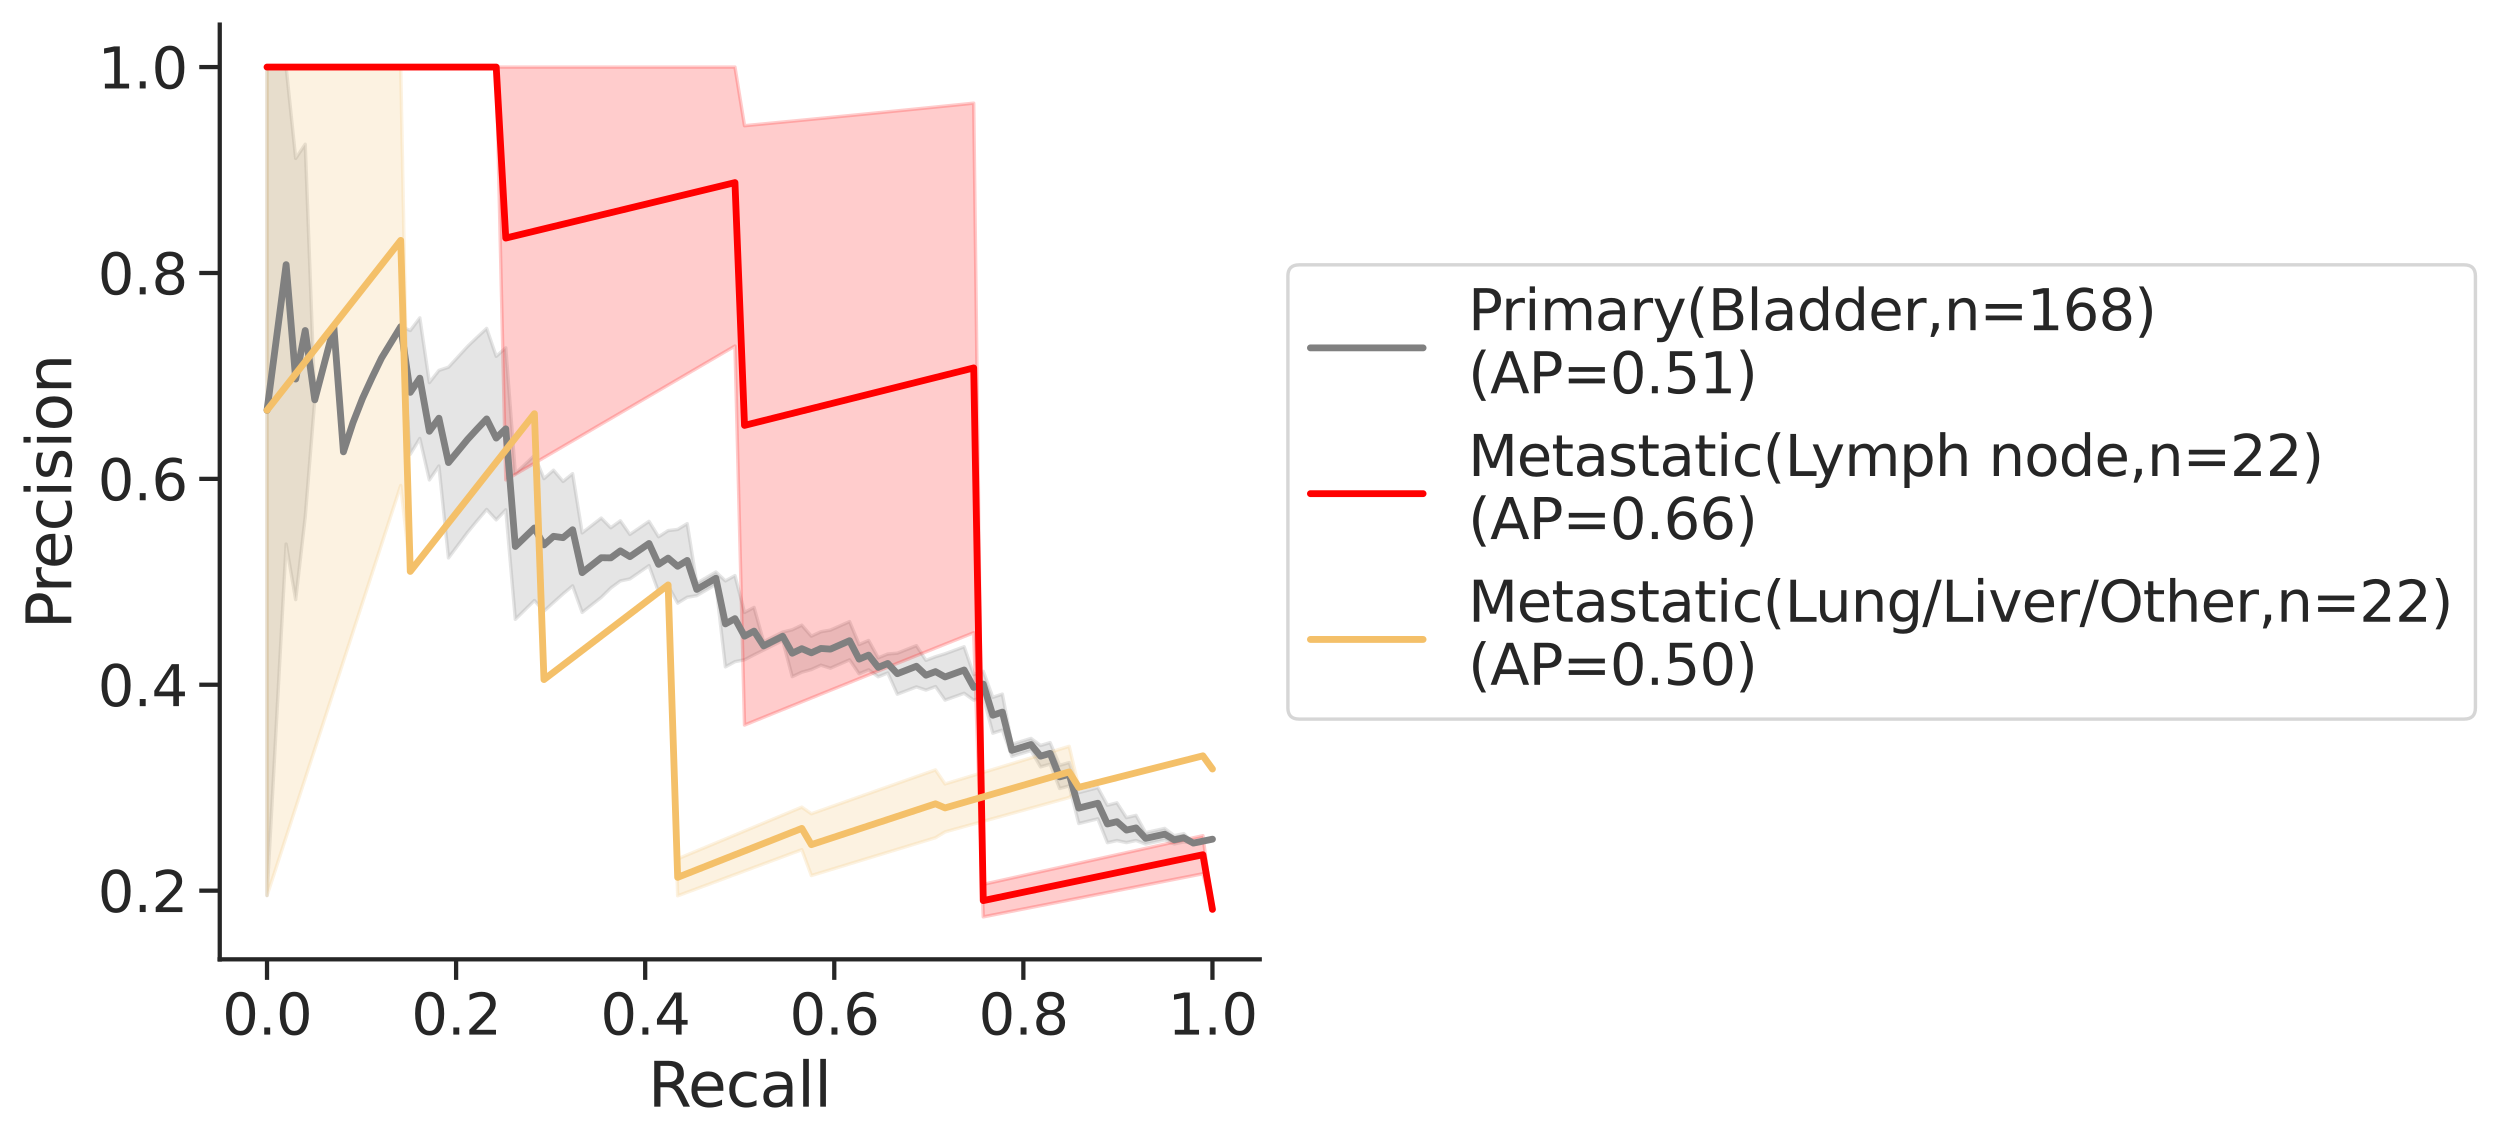 <?xml version="1.0" encoding="utf-8" standalone="no"?>
<!DOCTYPE svg PUBLIC "-//W3C//DTD SVG 1.1//EN"
  "http://www.w3.org/Graphics/SVG/1.1/DTD/svg11.dtd">
<svg xmlns:xlink="http://www.w3.org/1999/xlink" width="732.208pt" height="335.07pt" viewBox="0 0 732.208 335.07" xmlns="http://www.w3.org/2000/svg" version="1.1">
 <defs>
  <style type="text/css">*{stroke-linejoin: round; stroke-linecap: butt}</style>
 </defs>
 <g id="figure_1">
  <g id="patch_1">
   <path d="M 0 335.07 
L 732.208 335.07 
L 732.208 0 
L 0 0 
z
" style="fill: #ffffff"/>
  </g>
  <g id="axes_1">
   <g id="patch_2">
    <path d="M 64.361 280.98 
L 368.951 280.98 
L 368.951 7.2 
L 64.361 7.2 
z
" style="fill: #ffffff"/>
   </g>
   <g id="matplotlib.axis_1">
    <g id="xtick_1">
     <g id="line2d_1">
      <defs>
       <path id="md573dcefd3" d="M 0 0 
L 0 6 
" style="stroke: #262626; stroke-width: 1.25"/>
      </defs>
      <g>
       <use xlink:href="#md573dcefd3" x="78.206" y="280.98" style="fill: #262626; stroke: #262626; stroke-width: 1.25"/>
      </g>
     </g>
     <g id="text_1">
      <!-- 0.0 -->
      <g style="fill: #262626" transform="translate(65.086 303.017) scale(0.165 -0.165)">
       <defs>
        <path id="DejaVuSans-30" d="M 2034 4250 
Q 1547 4250 1301 3770 
Q 1056 3291 1056 2328 
Q 1056 1369 1301 889 
Q 1547 409 2034 409 
Q 2525 409 2770 889 
Q 3016 1369 3016 2328 
Q 3016 3291 2770 3770 
Q 2525 4250 2034 4250 
z
M 2034 4750 
Q 2819 4750 3233 4129 
Q 3647 3509 3647 2328 
Q 3647 1150 3233 529 
Q 2819 -91 2034 -91 
Q 1250 -91 836 529 
Q 422 1150 422 2328 
Q 422 3509 836 4129 
Q 1250 4750 2034 4750 
z
" transform="scale(0.016)"/>
        <path id="DejaVuSans-2e" d="M 684 794 
L 1344 794 
L 1344 0 
L 684 0 
L 684 794 
z
" transform="scale(0.016)"/>
       </defs>
       <use xlink:href="#DejaVuSans-30"/>
       <use xlink:href="#DejaVuSans-2e" x="63.623"/>
       <use xlink:href="#DejaVuSans-30" x="95.41"/>
      </g>
     </g>
    </g>
    <g id="xtick_2">
     <g id="line2d_2">
      <g>
       <use xlink:href="#md573dcefd3" x="133.586" y="280.98" style="fill: #262626; stroke: #262626; stroke-width: 1.25"/>
      </g>
     </g>
     <g id="text_2">
      <!-- 0.2 -->
      <g style="fill: #262626" transform="translate(120.466 303.017) scale(0.165 -0.165)">
       <defs>
        <path id="DejaVuSans-32" d="M 1228 531 
L 3431 531 
L 3431 0 
L 469 0 
L 469 531 
Q 828 903 1448 1529 
Q 2069 2156 2228 2338 
Q 2531 2678 2651 2914 
Q 2772 3150 2772 3378 
Q 2772 3750 2511 3984 
Q 2250 4219 1831 4219 
Q 1534 4219 1204 4116 
Q 875 4013 500 3803 
L 500 4441 
Q 881 4594 1212 4672 
Q 1544 4750 1819 4750 
Q 2544 4750 2975 4387 
Q 3406 4025 3406 3419 
Q 3406 3131 3298 2873 
Q 3191 2616 2906 2266 
Q 2828 2175 2409 1742 
Q 1991 1309 1228 531 
z
" transform="scale(0.016)"/>
       </defs>
       <use xlink:href="#DejaVuSans-30"/>
       <use xlink:href="#DejaVuSans-2e" x="63.623"/>
       <use xlink:href="#DejaVuSans-32" x="95.41"/>
      </g>
     </g>
    </g>
    <g id="xtick_3">
     <g id="line2d_3">
      <g>
       <use xlink:href="#md573dcefd3" x="188.966" y="280.98" style="fill: #262626; stroke: #262626; stroke-width: 1.25"/>
      </g>
     </g>
     <g id="text_3">
      <!-- 0.4 -->
      <g style="fill: #262626" transform="translate(175.846 303.017) scale(0.165 -0.165)">
       <defs>
        <path id="DejaVuSans-34" d="M 2419 4116 
L 825 1625 
L 2419 1625 
L 2419 4116 
z
M 2253 4666 
L 3047 4666 
L 3047 1625 
L 3713 1625 
L 3713 1100 
L 3047 1100 
L 3047 0 
L 2419 0 
L 2419 1100 
L 313 1100 
L 313 1709 
L 2253 4666 
z
" transform="scale(0.016)"/>
       </defs>
       <use xlink:href="#DejaVuSans-30"/>
       <use xlink:href="#DejaVuSans-2e" x="63.623"/>
       <use xlink:href="#DejaVuSans-34" x="95.41"/>
      </g>
     </g>
    </g>
    <g id="xtick_4">
     <g id="line2d_4">
      <g>
       <use xlink:href="#md573dcefd3" x="244.346" y="280.98" style="fill: #262626; stroke: #262626; stroke-width: 1.25"/>
      </g>
     </g>
     <g id="text_4">
      <!-- 0.6 -->
      <g style="fill: #262626" transform="translate(231.226 303.017) scale(0.165 -0.165)">
       <defs>
        <path id="DejaVuSans-36" d="M 2113 2584 
Q 1688 2584 1439 2293 
Q 1191 2003 1191 1497 
Q 1191 994 1439 701 
Q 1688 409 2113 409 
Q 2538 409 2786 701 
Q 3034 994 3034 1497 
Q 3034 2003 2786 2293 
Q 2538 2584 2113 2584 
z
M 3366 4563 
L 3366 3988 
Q 3128 4100 2886 4159 
Q 2644 4219 2406 4219 
Q 1781 4219 1451 3797 
Q 1122 3375 1075 2522 
Q 1259 2794 1537 2939 
Q 1816 3084 2150 3084 
Q 2853 3084 3261 2657 
Q 3669 2231 3669 1497 
Q 3669 778 3244 343 
Q 2819 -91 2113 -91 
Q 1303 -91 875 529 
Q 447 1150 447 2328 
Q 447 3434 972 4092 
Q 1497 4750 2381 4750 
Q 2619 4750 2861 4703 
Q 3103 4656 3366 4563 
z
" transform="scale(0.016)"/>
       </defs>
       <use xlink:href="#DejaVuSans-30"/>
       <use xlink:href="#DejaVuSans-2e" x="63.623"/>
       <use xlink:href="#DejaVuSans-36" x="95.41"/>
      </g>
     </g>
    </g>
    <g id="xtick_5">
     <g id="line2d_5">
      <g>
       <use xlink:href="#md573dcefd3" x="299.726" y="280.98" style="fill: #262626; stroke: #262626; stroke-width: 1.25"/>
      </g>
     </g>
     <g id="text_5">
      <!-- 0.8 -->
      <g style="fill: #262626" transform="translate(286.606 303.017) scale(0.165 -0.165)">
       <defs>
        <path id="DejaVuSans-38" d="M 2034 2216 
Q 1584 2216 1326 1975 
Q 1069 1734 1069 1313 
Q 1069 891 1326 650 
Q 1584 409 2034 409 
Q 2484 409 2743 651 
Q 3003 894 3003 1313 
Q 3003 1734 2745 1975 
Q 2488 2216 2034 2216 
z
M 1403 2484 
Q 997 2584 770 2862 
Q 544 3141 544 3541 
Q 544 4100 942 4425 
Q 1341 4750 2034 4750 
Q 2731 4750 3128 4425 
Q 3525 4100 3525 3541 
Q 3525 3141 3298 2862 
Q 3072 2584 2669 2484 
Q 3125 2378 3379 2068 
Q 3634 1759 3634 1313 
Q 3634 634 3220 271 
Q 2806 -91 2034 -91 
Q 1263 -91 848 271 
Q 434 634 434 1313 
Q 434 1759 690 2068 
Q 947 2378 1403 2484 
z
M 1172 3481 
Q 1172 3119 1398 2916 
Q 1625 2713 2034 2713 
Q 2441 2713 2670 2916 
Q 2900 3119 2900 3481 
Q 2900 3844 2670 4047 
Q 2441 4250 2034 4250 
Q 1625 4250 1398 4047 
Q 1172 3844 1172 3481 
z
" transform="scale(0.016)"/>
       </defs>
       <use xlink:href="#DejaVuSans-30"/>
       <use xlink:href="#DejaVuSans-2e" x="63.623"/>
       <use xlink:href="#DejaVuSans-38" x="95.41"/>
      </g>
     </g>
    </g>
    <g id="xtick_6">
     <g id="line2d_6">
      <g>
       <use xlink:href="#md573dcefd3" x="355.106" y="280.98" style="fill: #262626; stroke: #262626; stroke-width: 1.25"/>
      </g>
     </g>
     <g id="text_6">
      <!-- 1.0 -->
      <g style="fill: #262626" transform="translate(341.986 303.017) scale(0.165 -0.165)">
       <defs>
        <path id="DejaVuSans-31" d="M 794 531 
L 1825 531 
L 1825 4091 
L 703 3866 
L 703 4441 
L 1819 4666 
L 2450 4666 
L 2450 531 
L 3481 531 
L 3481 0 
L 794 0 
L 794 531 
z
" transform="scale(0.016)"/>
       </defs>
       <use xlink:href="#DejaVuSans-31"/>
       <use xlink:href="#DejaVuSans-2e" x="63.623"/>
       <use xlink:href="#DejaVuSans-30" x="95.41"/>
      </g>
     </g>
    </g>
    <g id="text_7">
     <!-- Recall -->
     <g style="fill: #262626" transform="translate(189.805 324.126) scale(0.18 -0.18)">
      <defs>
       <path id="DejaVuSans-52" d="M 2841 2188 
Q 3044 2119 3236 1894 
Q 3428 1669 3622 1275 
L 4263 0 
L 3584 0 
L 2988 1197 
Q 2756 1666 2539 1819 
Q 2322 1972 1947 1972 
L 1259 1972 
L 1259 0 
L 628 0 
L 628 4666 
L 2053 4666 
Q 2853 4666 3247 4331 
Q 3641 3997 3641 3322 
Q 3641 2881 3436 2590 
Q 3231 2300 2841 2188 
z
M 1259 4147 
L 1259 2491 
L 2053 2491 
Q 2509 2491 2742 2702 
Q 2975 2913 2975 3322 
Q 2975 3731 2742 3939 
Q 2509 4147 2053 4147 
L 1259 4147 
z
" transform="scale(0.016)"/>
       <path id="DejaVuSans-65" d="M 3597 1894 
L 3597 1613 
L 953 1613 
Q 991 1019 1311 708 
Q 1631 397 2203 397 
Q 2534 397 2845 478 
Q 3156 559 3463 722 
L 3463 178 
Q 3153 47 2828 -22 
Q 2503 -91 2169 -91 
Q 1331 -91 842 396 
Q 353 884 353 1716 
Q 353 2575 817 3079 
Q 1281 3584 2069 3584 
Q 2775 3584 3186 3129 
Q 3597 2675 3597 1894 
z
M 3022 2063 
Q 3016 2534 2758 2815 
Q 2500 3097 2075 3097 
Q 1594 3097 1305 2825 
Q 1016 2553 972 2059 
L 3022 2063 
z
" transform="scale(0.016)"/>
       <path id="DejaVuSans-63" d="M 3122 3366 
L 3122 2828 
Q 2878 2963 2633 3030 
Q 2388 3097 2138 3097 
Q 1578 3097 1268 2742 
Q 959 2388 959 1747 
Q 959 1106 1268 751 
Q 1578 397 2138 397 
Q 2388 397 2633 464 
Q 2878 531 3122 666 
L 3122 134 
Q 2881 22 2623 -34 
Q 2366 -91 2075 -91 
Q 1284 -91 818 406 
Q 353 903 353 1747 
Q 353 2603 823 3093 
Q 1294 3584 2113 3584 
Q 2378 3584 2631 3529 
Q 2884 3475 3122 3366 
z
" transform="scale(0.016)"/>
       <path id="DejaVuSans-61" d="M 2194 1759 
Q 1497 1759 1228 1600 
Q 959 1441 959 1056 
Q 959 750 1161 570 
Q 1363 391 1709 391 
Q 2188 391 2477 730 
Q 2766 1069 2766 1631 
L 2766 1759 
L 2194 1759 
z
M 3341 1997 
L 3341 0 
L 2766 0 
L 2766 531 
Q 2569 213 2275 61 
Q 1981 -91 1556 -91 
Q 1019 -91 701 211 
Q 384 513 384 1019 
Q 384 1609 779 1909 
Q 1175 2209 1959 2209 
L 2766 2209 
L 2766 2266 
Q 2766 2663 2505 2880 
Q 2244 3097 1772 3097 
Q 1472 3097 1187 3025 
Q 903 2953 641 2809 
L 641 3341 
Q 956 3463 1253 3523 
Q 1550 3584 1831 3584 
Q 2591 3584 2966 3190 
Q 3341 2797 3341 1997 
z
" transform="scale(0.016)"/>
       <path id="DejaVuSans-6c" d="M 603 4863 
L 1178 4863 
L 1178 0 
L 603 0 
L 603 4863 
z
" transform="scale(0.016)"/>
      </defs>
      <use xlink:href="#DejaVuSans-52"/>
      <use xlink:href="#DejaVuSans-65" x="64.982"/>
      <use xlink:href="#DejaVuSans-63" x="126.506"/>
      <use xlink:href="#DejaVuSans-61" x="181.486"/>
      <use xlink:href="#DejaVuSans-6c" x="242.766"/>
      <use xlink:href="#DejaVuSans-6c" x="270.549"/>
     </g>
    </g>
   </g>
   <g id="matplotlib.axis_2">
    <g id="ytick_1">
     <g id="line2d_7">
      <defs>
       <path id="m4be71eef34" d="M 0 0 
L -6 0 
" style="stroke: #262626; stroke-width: 1.25"/>
      </defs>
      <g>
       <use xlink:href="#m4be71eef34" x="64.361" y="260.859" style="fill: #262626; stroke: #262626; stroke-width: 1.25"/>
      </g>
     </g>
     <g id="text_8">
      <!-- 0.2 -->
      <g style="fill: #262626" transform="translate(28.621 267.128) scale(0.165 -0.165)">
       <use xlink:href="#DejaVuSans-30"/>
       <use xlink:href="#DejaVuSans-2e" x="63.623"/>
       <use xlink:href="#DejaVuSans-32" x="95.41"/>
      </g>
     </g>
    </g>
    <g id="ytick_2">
     <g id="line2d_8">
      <g>
       <use xlink:href="#m4be71eef34" x="64.361" y="200.555" style="fill: #262626; stroke: #262626; stroke-width: 1.25"/>
      </g>
     </g>
     <g id="text_9">
      <!-- 0.4 -->
      <g style="fill: #262626" transform="translate(28.621 206.824) scale(0.165 -0.165)">
       <use xlink:href="#DejaVuSans-30"/>
       <use xlink:href="#DejaVuSans-2e" x="63.623"/>
       <use xlink:href="#DejaVuSans-34" x="95.41"/>
      </g>
     </g>
    </g>
    <g id="ytick_3">
     <g id="line2d_9">
      <g>
       <use xlink:href="#m4be71eef34" x="64.361" y="140.252" style="fill: #262626; stroke: #262626; stroke-width: 1.25"/>
      </g>
     </g>
     <g id="text_10">
      <!-- 0.6 -->
      <g style="fill: #262626" transform="translate(28.621 146.521) scale(0.165 -0.165)">
       <use xlink:href="#DejaVuSans-30"/>
       <use xlink:href="#DejaVuSans-2e" x="63.623"/>
       <use xlink:href="#DejaVuSans-36" x="95.41"/>
      </g>
     </g>
    </g>
    <g id="ytick_4">
     <g id="line2d_10">
      <g>
       <use xlink:href="#m4be71eef34" x="64.361" y="79.948" style="fill: #262626; stroke: #262626; stroke-width: 1.25"/>
      </g>
     </g>
     <g id="text_11">
      <!-- 0.8 -->
      <g style="fill: #262626" transform="translate(28.621 86.217) scale(0.165 -0.165)">
       <use xlink:href="#DejaVuSans-30"/>
       <use xlink:href="#DejaVuSans-2e" x="63.623"/>
       <use xlink:href="#DejaVuSans-38" x="95.41"/>
      </g>
     </g>
    </g>
    <g id="ytick_5">
     <g id="line2d_11">
      <g>
       <use xlink:href="#m4be71eef34" x="64.361" y="19.645" style="fill: #262626; stroke: #262626; stroke-width: 1.25"/>
      </g>
     </g>
     <g id="text_12">
      <!-- 1.0 -->
      <g style="fill: #262626" transform="translate(28.621 25.913) scale(0.165 -0.165)">
       <use xlink:href="#DejaVuSans-31"/>
       <use xlink:href="#DejaVuSans-2e" x="63.623"/>
       <use xlink:href="#DejaVuSans-30" x="95.41"/>
      </g>
     </g>
    </g>
    <g id="text_13">
     <!-- Precision -->
     <g style="fill: #262626" transform="translate(20.877 184.243) rotate(-90) scale(0.18 -0.18)">
      <defs>
       <path id="DejaVuSans-50" d="M 1259 4147 
L 1259 2394 
L 2053 2394 
Q 2494 2394 2734 2622 
Q 2975 2850 2975 3272 
Q 2975 3691 2734 3919 
Q 2494 4147 2053 4147 
L 1259 4147 
z
M 628 4666 
L 2053 4666 
Q 2838 4666 3239 4311 
Q 3641 3956 3641 3272 
Q 3641 2581 3239 2228 
Q 2838 1875 2053 1875 
L 1259 1875 
L 1259 0 
L 628 0 
L 628 4666 
z
" transform="scale(0.016)"/>
       <path id="DejaVuSans-72" d="M 2631 2963 
Q 2534 3019 2420 3045 
Q 2306 3072 2169 3072 
Q 1681 3072 1420 2755 
Q 1159 2438 1159 1844 
L 1159 0 
L 581 0 
L 581 3500 
L 1159 3500 
L 1159 2956 
Q 1341 3275 1631 3429 
Q 1922 3584 2338 3584 
Q 2397 3584 2469 3576 
Q 2541 3569 2628 3553 
L 2631 2963 
z
" transform="scale(0.016)"/>
       <path id="DejaVuSans-69" d="M 603 3500 
L 1178 3500 
L 1178 0 
L 603 0 
L 603 3500 
z
M 603 4863 
L 1178 4863 
L 1178 4134 
L 603 4134 
L 603 4863 
z
" transform="scale(0.016)"/>
       <path id="DejaVuSans-73" d="M 2834 3397 
L 2834 2853 
Q 2591 2978 2328 3040 
Q 2066 3103 1784 3103 
Q 1356 3103 1142 2972 
Q 928 2841 928 2578 
Q 928 2378 1081 2264 
Q 1234 2150 1697 2047 
L 1894 2003 
Q 2506 1872 2764 1633 
Q 3022 1394 3022 966 
Q 3022 478 2636 193 
Q 2250 -91 1575 -91 
Q 1294 -91 989 -36 
Q 684 19 347 128 
L 347 722 
Q 666 556 975 473 
Q 1284 391 1588 391 
Q 1994 391 2212 530 
Q 2431 669 2431 922 
Q 2431 1156 2273 1281 
Q 2116 1406 1581 1522 
L 1381 1569 
Q 847 1681 609 1914 
Q 372 2147 372 2553 
Q 372 3047 722 3315 
Q 1072 3584 1716 3584 
Q 2034 3584 2315 3537 
Q 2597 3491 2834 3397 
z
" transform="scale(0.016)"/>
       <path id="DejaVuSans-6f" d="M 1959 3097 
Q 1497 3097 1228 2736 
Q 959 2375 959 1747 
Q 959 1119 1226 758 
Q 1494 397 1959 397 
Q 2419 397 2687 759 
Q 2956 1122 2956 1747 
Q 2956 2369 2687 2733 
Q 2419 3097 1959 3097 
z
M 1959 3584 
Q 2709 3584 3137 3096 
Q 3566 2609 3566 1747 
Q 3566 888 3137 398 
Q 2709 -91 1959 -91 
Q 1206 -91 779 398 
Q 353 888 353 1747 
Q 353 2609 779 3096 
Q 1206 3584 1959 3584 
z
" transform="scale(0.016)"/>
       <path id="DejaVuSans-6e" d="M 3513 2113 
L 3513 0 
L 2938 0 
L 2938 2094 
Q 2938 2591 2744 2837 
Q 2550 3084 2163 3084 
Q 1697 3084 1428 2787 
Q 1159 2491 1159 1978 
L 1159 0 
L 581 0 
L 581 3500 
L 1159 3500 
L 1159 2956 
Q 1366 3272 1645 3428 
Q 1925 3584 2291 3584 
Q 2894 3584 3203 3211 
Q 3513 2838 3513 2113 
z
" transform="scale(0.016)"/>
      </defs>
      <use xlink:href="#DejaVuSans-50"/>
      <use xlink:href="#DejaVuSans-72" x="58.553"/>
      <use xlink:href="#DejaVuSans-65" x="97.416"/>
      <use xlink:href="#DejaVuSans-63" x="158.939"/>
      <use xlink:href="#DejaVuSans-69" x="213.92"/>
      <use xlink:href="#DejaVuSans-73" x="241.703"/>
      <use xlink:href="#DejaVuSans-69" x="293.803"/>
      <use xlink:href="#DejaVuSans-6f" x="321.586"/>
      <use xlink:href="#DejaVuSans-6e" x="382.768"/>
     </g>
    </g>
   </g>
   <g id="PolyCollection_1">
    <defs>
     <path id="m6cfba6ddb9" d="M 355.106 -89.286 
L 355.106 -89.286 
L 352.309 -88.712 
L 349.512 -88.137 
L 346.715 -88.484 
L 343.918 -87.898 
L 341.121 -89.064 
L 338.324 -88.461 
L 335.527 -87.857 
L 332.73 -88.905 
L 329.933 -88.286 
L 327.136 -88.89 
L 324.339 -88.255 
L 321.542 -95.246 
L 318.745 -94.56 
L 315.948 -93.873 
L 313.151 -104.892 
L 310.354 -104.134 
L 307.557 -111.274 
L 304.76 -110.466 
L 301.963 -115.238 
L 299.166 -114.389 
L 296.369 -113.541 
L 293.572 -121.24 
L 290.775 -120.34 
L 287.979 -130.971 
L 285.182 -130.009 
L 282.385 -132.015 
L 279.588 -131.019 
L 276.791 -130.023 
L 273.994 -133.992 
L 271.197 -132.954 
L 268.4 -133.89 
L 265.603 -132.818 
L 262.806 -131.746 
L 260.009 -137.973 
L 257.212 -136.846 
L 254.415 -138.904 
L 251.618 -137.734 
L 248.821 -141.817 
L 246.024 -140.595 
L 243.227 -139.373 
L 240.43 -140.249 
L 237.633 -138.98 
L 234.836 -138.199 
L 232.039 -136.883 
L 229.242 -147.481 
L 226.445 -146.081 
L 223.648 -144.681 
L 220.851 -143.289 
L 218.054 -141.831 
L 215.257 -141.279 
L 212.46 -139.753 
L 209.663 -163.898 
L 206.866 -162.258 
L 204.069 -160.618 
L 201.272 -160.15 
L 198.475 -158.417 
L 195.679 -163.537 
L 192.882 -161.706 
L 190.085 -169.403 
L 187.288 -167.464 
L 184.491 -165.524 
L 181.694 -164.922 
L 178.897 -162.857 
L 176.1 -160.115 
L 173.303 -157.909 
L 170.506 -155.702 
L 167.709 -163.483 
L 164.912 -161.13 
L 162.115 -158.622 
L 159.318 -156.084 
L 156.521 -159.189 
L 153.724 -156.433 
L 150.927 -153.678 
L 148.13 -185.758 
L 145.333 -182.806 
L 142.536 -185.86 
L 139.739 -182.55 
L 136.942 -179.148 
L 134.145 -175.405 
L 131.348 -171.663 
L 128.551 -198.576 
L 125.754 -194.504 
L 122.957 -206.65 
L 120.16 -202.042 
L 117.363 -239.393 
L 114.566 -234.824 
L 111.769 -230.256 
L 108.972 -224.491 
L 106.175 -218.4 
L 103.379 -211.264 
L 100.582 -202.736 
L 97.785 -239.284 
L 94.988 -228.624 
L 92.191 -217.965 
L 89.394 -183.711 
L 86.597 -159.448 
L 83.8 -175.721 
L 81.003 -124.252 
L 78.206 -72.782 
L 78.206 -315.425 
L 78.206 -315.425 
L 81.003 -315.425 
L 83.8 -315.425 
L 86.597 -288.664 
L 89.394 -292.826 
L 92.191 -217.965 
L 94.988 -228.624 
L 97.785 -239.284 
L 100.582 -202.736 
L 103.379 -211.264 
L 106.175 -218.4 
L 108.972 -224.491 
L 111.769 -230.256 
L 114.566 -234.824 
L 117.363 -239.393 
L 120.16 -238.271 
L 122.957 -241.975 
L 125.754 -223.014 
L 128.551 -226.584 
L 131.348 -227.517 
L 134.145 -230.564 
L 136.942 -233.61 
L 139.739 -236.298 
L 142.536 -238.889 
L 145.333 -230.715 
L 148.13 -233.184 
L 150.927 -196.365 
L 153.724 -199.019 
L 156.521 -201.673 
L 159.318 -194.891 
L 162.115 -197.355 
L 164.912 -194.062 
L 167.709 -196.347 
L 170.506 -178.99 
L 173.303 -181.164 
L 176.1 -183.338 
L 178.897 -180.502 
L 181.694 -182.539 
L 184.491 -178.549 
L 187.288 -180.465 
L 190.085 -182.381 
L 192.882 -177.86 
L 195.679 -179.67 
L 198.475 -180.008 
L 201.272 -181.71 
L 204.069 -164.263 
L 206.866 -165.902 
L 209.663 -167.542 
L 212.46 -164.935 
L 215.257 -166.488 
L 218.054 -155.687 
L 220.851 -157.168 
L 223.648 -147.135 
L 226.445 -148.54 
L 229.242 -149.946 
L 232.039 -150.621 
L 234.836 -151.973 
L 237.633 -148.753 
L 240.43 -150.047 
L 243.227 -150.531 
L 246.024 -151.777 
L 248.821 -153.023 
L 251.618 -146.304 
L 254.415 -147.493 
L 257.212 -142.389 
L 260.009 -143.528 
L 262.806 -143.763 
L 265.603 -144.867 
L 268.4 -145.971 
L 271.197 -141.673 
L 273.994 -142.733 
L 276.791 -143.592 
L 279.588 -144.621 
L 282.385 -145.651 
L 285.182 -137.485 
L 287.979 -138.468 
L 290.775 -130.841 
L 293.572 -131.778 
L 296.369 -117.076 
L 299.166 -117.938 
L 301.963 -118.801 
L 304.76 -116.735 
L 307.557 -117.57 
L 310.354 -110.936 
L 313.151 -111.725 
L 315.948 -102.921 
L 318.745 -103.654 
L 321.542 -104.387 
L 324.339 -99.234 
L 327.136 -99.927 
L 329.933 -95.608 
L 332.73 -96.267 
L 335.527 -91.199 
L 338.324 -91.819 
L 341.121 -92.44 
L 343.918 -90.315 
L 346.715 -90.914 
L 349.512 -88.137 
L 352.309 -88.712 
L 355.106 -89.286 
z
" style="stroke: #808080; stroke-opacity: 0.2"/>
    </defs>
    <g clip-path="url(#p95b17a79ea)">
     <use xlink:href="#m6cfba6ddb9" x="0" y="335.07" style="fill: #808080; fill-opacity: 0.2; stroke: #808080; stroke-opacity: 0.2"/>
    </g>
   </g>
   <g id="PolyCollection_2">
    <defs>
     <path id="mdcd95c748a" d="M 355.106 -68.728 
L 355.106 -68.728 
L 352.309 -79.159 
L 349.512 -78.611 
L 346.715 -78.062 
L 343.918 -77.513 
L 341.121 -76.964 
L 338.324 -76.415 
L 335.527 -75.866 
L 332.73 -75.317 
L 329.933 -74.768 
L 327.136 -74.219 
L 324.339 -73.67 
L 321.542 -73.121 
L 318.745 -72.572 
L 315.948 -72.023 
L 313.151 -71.474 
L 310.354 -70.926 
L 307.557 -70.377 
L 304.76 -69.828 
L 301.963 -69.279 
L 299.166 -68.73 
L 296.369 -68.181 
L 293.572 -67.632 
L 290.775 -67.083 
L 287.979 -66.534 
L 285.182 -149.758 
L 282.385 -148.641 
L 279.588 -147.522 
L 276.791 -146.403 
L 273.994 -145.283 
L 271.197 -144.162 
L 268.4 -143.04 
L 265.603 -141.917 
L 262.806 -140.794 
L 260.009 -139.669 
L 257.212 -138.544 
L 254.415 -137.418 
L 251.618 -136.291 
L 248.821 -135.164 
L 246.024 -134.035 
L 243.227 -132.906 
L 240.43 -131.776 
L 237.633 -130.646 
L 234.836 -129.514 
L 232.039 -128.382 
L 229.242 -127.249 
L 226.445 -126.116 
L 223.648 -124.982 
L 220.851 -123.847 
L 218.054 -122.711 
L 215.257 -233.727 
L 212.46 -232.093 
L 209.663 -230.459 
L 206.866 -228.825 
L 204.069 -227.191 
L 201.272 -225.557 
L 198.475 -223.923 
L 195.679 -222.289 
L 192.882 -220.655 
L 190.085 -219.021 
L 187.288 -217.387 
L 184.491 -215.753 
L 181.694 -214.119 
L 178.897 -212.486 
L 176.1 -210.852 
L 173.303 -209.218 
L 170.506 -207.584 
L 167.709 -205.95 
L 164.912 -204.316 
L 162.115 -202.682 
L 159.318 -201.048 
L 156.521 -199.414 
L 153.724 -197.78 
L 150.927 -196.146 
L 148.13 -194.512 
L 145.333 -315.425 
L 142.536 -315.425 
L 139.739 -315.425 
L 136.942 -315.425 
L 134.145 -315.425 
L 131.348 -315.425 
L 128.551 -315.425 
L 125.754 -315.425 
L 122.957 -315.425 
L 120.16 -315.425 
L 117.363 -315.425 
L 114.566 -315.425 
L 111.769 -315.425 
L 108.972 -315.425 
L 106.175 -315.425 
L 103.379 -315.425 
L 100.582 -315.425 
L 97.785 -315.425 
L 94.988 -315.425 
L 92.191 -315.425 
L 89.394 -315.425 
L 86.597 -315.425 
L 83.8 -315.425 
L 81.003 -315.425 
L 78.206 -315.425 
L 78.206 -315.425 
L 78.206 -315.425 
L 81.003 -315.425 
L 83.8 -315.425 
L 86.597 -315.425 
L 89.394 -315.425 
L 92.191 -315.425 
L 94.988 -315.425 
L 97.785 -315.425 
L 100.582 -315.425 
L 103.379 -315.425 
L 106.175 -315.425 
L 108.972 -315.425 
L 111.769 -315.425 
L 114.566 -315.425 
L 117.363 -315.425 
L 120.16 -315.425 
L 122.957 -315.425 
L 125.754 -315.425 
L 128.551 -315.425 
L 131.348 -315.425 
L 134.145 -315.425 
L 136.942 -315.425 
L 139.739 -315.425 
L 142.536 -315.425 
L 145.333 -315.425 
L 148.13 -315.425 
L 150.927 -315.425 
L 153.724 -315.425 
L 156.521 -315.425 
L 159.318 -315.425 
L 162.115 -315.425 
L 164.912 -315.425 
L 167.709 -315.425 
L 170.506 -315.425 
L 173.303 -315.425 
L 176.1 -315.425 
L 178.897 -315.425 
L 181.694 -315.425 
L 184.491 -315.425 
L 187.288 -315.425 
L 190.085 -315.425 
L 192.882 -315.425 
L 195.679 -315.425 
L 198.475 -315.425 
L 201.272 -315.425 
L 204.069 -315.425 
L 206.866 -315.425 
L 209.663 -315.425 
L 212.46 -315.425 
L 215.257 -315.425 
L 218.054 -298.255 
L 220.851 -298.522 
L 223.648 -298.789 
L 226.445 -299.057 
L 229.242 -299.325 
L 232.039 -299.594 
L 234.836 -299.864 
L 237.633 -300.135 
L 240.43 -300.406 
L 243.227 -300.678 
L 246.024 -300.951 
L 248.821 -301.225 
L 251.618 -301.499 
L 254.415 -301.774 
L 257.212 -302.05 
L 260.009 -302.327 
L 262.806 -302.604 
L 265.603 -302.883 
L 268.4 -303.162 
L 271.197 -303.442 
L 273.994 -303.723 
L 276.791 -304.005 
L 279.588 -304.288 
L 282.385 -304.571 
L 285.182 -304.856 
L 287.979 -76.063 
L 290.775 -76.682 
L 293.572 -77.302 
L 296.369 -77.921 
L 299.166 -78.541 
L 301.963 -79.16 
L 304.76 -79.78 
L 307.557 -80.399 
L 310.354 -81.018 
L 313.151 -81.638 
L 315.948 -82.257 
L 318.745 -82.877 
L 321.542 -83.496 
L 324.339 -84.116 
L 327.136 -84.735 
L 329.933 -85.355 
L 332.73 -85.974 
L 335.527 -86.594 
L 338.324 -87.213 
L 341.121 -87.832 
L 343.918 -88.452 
L 346.715 -89.071 
L 349.512 -89.691 
L 352.309 -90.31 
L 355.106 -68.728 
z
" style="stroke: #ff0000; stroke-opacity: 0.2"/>
    </defs>
    <g clip-path="url(#p95b17a79ea)">
     <use xlink:href="#mdcd95c748a" x="0" y="335.07" style="fill: #ff0000; fill-opacity: 0.2; stroke: #ff0000; stroke-opacity: 0.2"/>
    </g>
   </g>
   <g id="PolyCollection_3">
    <defs>
     <path id="m5f2cdf5d57" d="M 355.106 -109.844 
L 355.106 -109.844 
L 352.309 -113.702 
L 349.512 -112.992 
L 346.715 -112.281 
L 343.918 -111.57 
L 341.121 -110.86 
L 338.324 -110.149 
L 335.527 -109.438 
L 332.73 -108.728 
L 329.933 -108.017 
L 327.136 -107.306 
L 324.339 -106.596 
L 321.542 -105.885 
L 318.745 -105.174 
L 315.948 -104.464 
L 313.151 -101.494 
L 310.354 -100.719 
L 307.557 -99.944 
L 304.76 -99.17 
L 301.963 -98.395 
L 299.166 -97.62 
L 296.369 -96.845 
L 293.572 -96.07 
L 290.775 -95.295 
L 287.979 -94.52 
L 285.182 -93.746 
L 282.385 -92.971 
L 279.588 -92.196 
L 276.791 -91.421 
L 273.994 -89.723 
L 271.197 -88.87 
L 268.4 -88.017 
L 265.603 -87.164 
L 262.806 -86.311 
L 260.009 -85.458 
L 257.212 -84.605 
L 254.415 -83.752 
L 251.618 -82.899 
L 248.821 -82.045 
L 246.024 -81.192 
L 243.227 -80.339 
L 240.43 -79.486 
L 237.633 -78.633 
L 234.836 -86.211 
L 232.039 -85.172 
L 229.242 -84.133 
L 226.445 -83.093 
L 223.648 -82.054 
L 220.851 -81.015 
L 218.054 -79.975 
L 215.257 -78.936 
L 212.46 -77.897 
L 209.663 -76.857 
L 206.866 -75.818 
L 204.069 -74.779 
L 201.272 -73.739 
L 198.475 -72.7 
L 195.679 -163.752 
L 192.882 -161.62 
L 190.085 -159.488 
L 187.288 -157.356 
L 184.491 -155.224 
L 181.694 -153.092 
L 178.897 -150.961 
L 176.1 -148.829 
L 173.303 -146.697 
L 170.506 -144.565 
L 167.709 -142.433 
L 164.912 -140.301 
L 162.115 -138.169 
L 159.318 -136.037 
L 156.521 -213.904 
L 153.724 -210.35 
L 150.927 -206.797 
L 148.13 -203.244 
L 145.333 -199.691 
L 142.536 -196.138 
L 139.739 -192.584 
L 136.942 -189.031 
L 134.145 -185.478 
L 131.348 -181.925 
L 128.551 -178.371 
L 125.754 -174.818 
L 122.957 -171.265 
L 120.16 -167.712 
L 117.363 -192.878 
L 114.566 -184.3 
L 111.769 -175.721 
L 108.972 -167.143 
L 106.175 -158.565 
L 103.379 -149.987 
L 100.582 -141.408 
L 97.785 -132.83 
L 94.988 -124.252 
L 92.191 -115.673 
L 89.394 -107.095 
L 86.597 -98.517 
L 83.8 -89.939 
L 81.003 -81.36 
L 78.206 -72.782 
L 78.206 -315.425 
L 78.206 -315.425 
L 81.003 -315.425 
L 83.8 -315.425 
L 86.597 -315.425 
L 89.394 -315.425 
L 92.191 -315.425 
L 94.988 -315.425 
L 97.785 -315.425 
L 100.582 -315.425 
L 103.379 -315.425 
L 106.175 -315.425 
L 108.972 -315.425 
L 111.769 -315.425 
L 114.566 -315.425 
L 117.363 -315.425 
L 120.16 -167.712 
L 122.957 -171.265 
L 125.754 -174.818 
L 128.551 -178.371 
L 131.348 -181.925 
L 134.145 -185.478 
L 136.942 -189.031 
L 139.739 -192.584 
L 142.536 -196.138 
L 145.333 -199.691 
L 148.13 -203.244 
L 150.927 -206.797 
L 153.724 -210.35 
L 156.521 -213.904 
L 159.318 -136.037 
L 162.115 -138.169 
L 164.912 -140.301 
L 167.709 -142.433 
L 170.506 -144.565 
L 173.303 -146.697 
L 176.1 -148.829 
L 178.897 -150.961 
L 181.694 -153.092 
L 184.491 -155.224 
L 187.288 -157.356 
L 190.085 -159.488 
L 192.882 -161.62 
L 195.679 -163.752 
L 198.475 -83.525 
L 201.272 -84.69 
L 204.069 -85.855 
L 206.866 -87.021 
L 209.663 -88.186 
L 212.46 -89.352 
L 215.257 -90.517 
L 218.054 -91.683 
L 220.851 -92.848 
L 223.648 -94.013 
L 226.445 -95.179 
L 229.242 -96.344 
L 232.039 -97.51 
L 234.836 -98.675 
L 237.633 -96.74 
L 240.43 -97.727 
L 243.227 -98.715 
L 246.024 -99.702 
L 248.821 -100.69 
L 251.618 -101.677 
L 254.415 -102.664 
L 257.212 -103.652 
L 260.009 -104.639 
L 262.806 -105.626 
L 265.603 -106.614 
L 268.4 -107.601 
L 271.197 -108.589 
L 273.994 -109.576 
L 276.791 -105.468 
L 279.588 -106.316 
L 282.385 -107.163 
L 285.182 -108.01 
L 287.979 -108.857 
L 290.775 -109.704 
L 293.572 -110.552 
L 296.369 -111.399 
L 299.166 -112.246 
L 301.963 -113.093 
L 304.76 -113.94 
L 307.557 -114.788 
L 310.354 -115.635 
L 313.151 -116.482 
L 315.948 -104.464 
L 318.745 -105.174 
L 321.542 -105.885 
L 324.339 -106.596 
L 327.136 -107.306 
L 329.933 -108.017 
L 332.73 -108.728 
L 335.527 -109.438 
L 338.324 -110.149 
L 341.121 -110.86 
L 343.918 -111.57 
L 346.715 -112.281 
L 349.512 -112.992 
L 352.309 -113.702 
L 355.106 -109.844 
z
" style="stroke: #f4c069; stroke-opacity: 0.2"/>
    </defs>
    <g clip-path="url(#p95b17a79ea)">
     <use xlink:href="#m5f2cdf5d57" x="0" y="335.07" style="fill: #f4c069; fill-opacity: 0.2; stroke: #f4c069; stroke-opacity: 0.2"/>
    </g>
   </g>
   <g id="line2d_12">
    <path d="M 355.106 245.783 
L 352.309 246.358 
L 349.512 246.932 
L 346.715 245.371 
L 343.918 245.963 
L 341.121 244.318 
L 338.324 244.93 
L 335.527 245.542 
L 332.73 242.484 
L 329.933 243.123 
L 327.136 240.661 
L 324.339 241.325 
L 321.542 235.253 
L 318.745 235.963 
L 315.948 236.672 
L 313.151 226.761 
L 310.354 227.535 
L 307.557 220.648 
L 304.76 221.469 
L 301.963 218.05 
L 299.166 218.906 
L 296.369 219.761 
L 293.572 208.56 
L 290.775 209.479 
L 287.979 200.35 
L 285.182 201.323 
L 282.385 196.237 
L 279.588 197.25 
L 276.791 198.262 
L 273.994 196.707 
L 271.197 197.756 
L 268.4 195.139 
L 265.603 196.227 
L 262.806 197.315 
L 260.009 194.319 
L 257.212 195.452 
L 254.415 191.871 
L 251.618 193.051 
L 248.821 187.65 
L 246.024 188.883 
L 243.227 190.117 
L 240.43 189.922 
L 237.633 191.203 
L 234.836 189.984 
L 232.039 191.317 
L 229.242 186.356 
L 226.445 187.759 
L 223.648 189.161 
L 220.851 184.841 
L 218.054 186.311 
L 215.257 181.186 
L 212.46 182.726 
L 209.663 169.349 
L 206.866 170.989 
L 204.069 172.629 
L 201.272 164.139 
L 198.475 165.857 
L 195.679 163.466 
L 192.882 165.286 
L 190.085 159.177 
L 187.288 161.105 
L 184.491 163.033 
L 181.694 161.339 
L 178.897 163.39 
L 176.1 163.343 
L 173.303 165.533 
L 170.506 167.723 
L 167.709 155.155 
L 164.912 157.473 
L 162.115 157.081 
L 159.318 159.582 
L 156.521 154.639 
L 153.724 157.343 
L 150.927 160.048 
L 148.13 125.599 
L 145.333 128.309 
L 142.536 122.695 
L 139.739 125.645 
L 136.942 128.69 
L 134.145 132.085 
L 131.348 135.48 
L 128.551 122.489 
L 125.754 126.311 
L 122.957 110.757 
L 120.16 114.913 
L 117.363 95.677 
L 114.566 100.245 
L 111.769 104.814 
L 108.972 110.579 
L 106.175 116.67 
L 103.379 123.805 
L 100.582 132.333 
L 97.785 95.785 
L 94.988 106.445 
L 92.191 117.105 
L 89.394 96.801 
L 86.597 111.014 
L 83.8 77.512 
L 81.003 98.831 
L 78.206 120.151 
" clip-path="url(#p95b17a79ea)" style="fill: none; stroke: #808080; stroke-width: 2; stroke-linecap: round"/>
   </g>
   <g id="line2d_13">
    <path d="M 355.106 266.341 
L 352.309 250.335 
L 349.512 250.919 
L 346.715 251.503 
L 343.918 252.087 
L 341.121 252.671 
L 338.324 253.256 
L 335.527 253.84 
L 332.73 254.424 
L 329.933 255.008 
L 327.136 255.592 
L 324.339 256.177 
L 321.542 256.761 
L 318.745 257.345 
L 315.948 257.929 
L 313.151 258.513 
L 310.354 259.098 
L 307.557 259.682 
L 304.76 260.266 
L 301.963 260.85 
L 299.166 261.434 
L 296.369 262.019 
L 293.572 262.603 
L 290.775 263.187 
L 287.979 263.771 
L 285.182 107.763 
L 282.385 108.464 
L 279.588 109.165 
L 276.791 109.866 
L 273.994 110.566 
L 271.197 111.267 
L 268.4 111.968 
L 265.603 112.669 
L 262.806 113.37 
L 260.009 114.071 
L 257.212 114.772 
L 254.415 115.473 
L 251.618 116.174 
L 248.821 116.875 
L 246.024 117.576 
L 243.227 118.277 
L 240.43 118.978 
L 237.633 119.679 
L 234.836 120.38 
L 232.039 121.081 
L 229.242 121.782 
L 226.445 122.483 
L 223.648 123.184 
L 220.851 123.885 
L 218.054 124.586 
L 215.257 53.485 
L 212.46 54.162 
L 209.663 54.839 
L 206.866 55.515 
L 204.069 56.192 
L 201.272 56.869 
L 198.475 57.546 
L 195.679 58.223 
L 192.882 58.899 
L 190.085 59.576 
L 187.288 60.253 
L 184.491 60.93 
L 181.694 61.607 
L 178.897 62.283 
L 176.1 62.96 
L 173.303 63.637 
L 170.506 64.314 
L 167.709 64.991 
L 164.912 65.668 
L 162.115 66.344 
L 159.318 67.021 
L 156.521 67.698 
L 153.724 68.375 
L 150.927 69.052 
L 148.13 69.728 
L 145.333 19.645 
L 142.536 19.645 
L 139.739 19.645 
L 136.942 19.645 
L 134.145 19.645 
L 131.348 19.645 
L 128.551 19.645 
L 125.754 19.645 
L 122.957 19.645 
L 120.16 19.645 
L 117.363 19.645 
L 114.566 19.645 
L 111.769 19.645 
L 108.972 19.645 
L 106.175 19.645 
L 103.379 19.645 
L 100.582 19.645 
L 97.785 19.645 
L 94.988 19.645 
L 92.191 19.645 
L 89.394 19.645 
L 86.597 19.645 
L 83.8 19.645 
L 81.003 19.645 
L 78.206 19.645 
" clip-path="url(#p95b17a79ea)" style="fill: none; stroke: #ff0000; stroke-width: 2; stroke-linecap: round"/>
   </g>
   <g id="line2d_14">
    <path d="M 355.106 225.225 
L 352.309 221.367 
L 349.512 222.078 
L 346.715 222.789 
L 343.918 223.499 
L 341.121 224.21 
L 338.324 224.921 
L 335.527 225.631 
L 332.73 226.342 
L 329.933 227.052 
L 327.136 227.763 
L 324.339 228.474 
L 321.542 229.184 
L 318.745 229.895 
L 315.948 230.606 
L 313.151 226.081 
L 310.354 226.893 
L 307.557 227.704 
L 304.76 228.515 
L 301.963 229.326 
L 299.166 230.137 
L 296.369 230.948 
L 293.572 231.759 
L 290.775 232.57 
L 287.979 233.381 
L 285.182 234.192 
L 282.385 235.003 
L 279.588 235.814 
L 276.791 236.625 
L 273.994 235.42 
L 271.197 236.34 
L 268.4 237.26 
L 265.603 238.181 
L 262.806 239.101 
L 260.009 240.021 
L 257.212 240.941 
L 254.415 241.862 
L 251.618 242.782 
L 248.821 243.702 
L 246.024 244.622 
L 243.227 245.542 
L 240.43 246.463 
L 237.633 247.383 
L 234.836 242.626 
L 232.039 243.729 
L 229.242 244.831 
L 226.445 245.934 
L 223.648 247.036 
L 220.851 248.138 
L 218.054 249.241 
L 215.257 250.343 
L 212.46 251.445 
L 209.663 252.548 
L 206.866 253.65 
L 204.069 254.752 
L 201.272 255.855 
L 198.475 256.957 
L 195.679 171.317 
L 192.882 173.449 
L 190.085 175.581 
L 187.288 177.713 
L 184.491 179.845 
L 181.694 181.977 
L 178.897 184.109 
L 176.1 186.241 
L 173.303 188.373 
L 170.506 190.505 
L 167.709 192.637 
L 164.912 194.769 
L 162.115 196.901 
L 159.318 199.033 
L 156.521 121.166 
L 153.724 124.719 
L 150.927 128.272 
L 148.13 131.826 
L 145.333 135.379 
L 142.536 138.932 
L 139.739 142.485 
L 136.942 146.039 
L 134.145 149.592 
L 131.348 153.145 
L 128.551 156.698 
L 125.754 160.251 
L 122.957 163.805 
L 120.16 167.358 
L 117.363 70.405 
L 114.566 73.958 
L 111.769 77.512 
L 108.972 81.065 
L 106.175 84.618 
L 103.379 88.171 
L 100.582 91.725 
L 97.785 95.278 
L 94.988 98.831 
L 92.191 102.384 
L 89.394 105.938 
L 86.597 109.491 
L 83.8 113.044 
L 81.003 116.597 
L 78.206 120.151 
" clip-path="url(#p95b17a79ea)" style="fill: none; stroke: #f4c069; stroke-width: 2; stroke-linecap: round"/>
   </g>
   <g id="patch_3">
    <path d="M 64.361 280.98 
L 64.361 7.2 
" style="fill: none; stroke: #262626; stroke-width: 1.25; stroke-linejoin: miter; stroke-linecap: square"/>
   </g>
   <g id="patch_4">
    <path d="M 64.361 280.98 
L 368.951 280.98 
" style="fill: none; stroke: #262626; stroke-width: 1.25; stroke-linejoin: miter; stroke-linecap: square"/>
   </g>
   <g id="legend_1">
    <g id="patch_5">
     <path d="M 380.501 210.608 
L 721.708 210.608 
Q 725.008 210.608 725.008 207.308 
L 725.008 80.872 
Q 725.008 77.572 721.708 77.572 
L 380.501 77.572 
Q 377.201 77.572 377.201 80.872 
L 377.201 207.308 
Q 377.201 210.608 380.501 210.608 
z
" style="fill: #ffffff; opacity: 0.8; stroke: #cccccc; stroke-linejoin: miter"/>
    </g>
    <g id="line2d_15">
     <path d="M 383.801 101.888 
L 400.301 101.888 
L 416.801 101.888 
" style="fill: none; stroke: #808080; stroke-width: 2; stroke-linecap: round"/>
    </g>
    <g id="text_14">
     <!-- Primary(Bladder,n=168) -->
     <g style="fill: #262626" transform="translate(430.001 96.709) scale(0.165 -0.165)">
      <defs>
       <path id="DejaVuSans-6d" d="M 3328 2828 
Q 3544 3216 3844 3400 
Q 4144 3584 4550 3584 
Q 5097 3584 5394 3201 
Q 5691 2819 5691 2113 
L 5691 0 
L 5113 0 
L 5113 2094 
Q 5113 2597 4934 2840 
Q 4756 3084 4391 3084 
Q 3944 3084 3684 2787 
Q 3425 2491 3425 1978 
L 3425 0 
L 2847 0 
L 2847 2094 
Q 2847 2600 2669 2842 
Q 2491 3084 2119 3084 
Q 1678 3084 1418 2786 
Q 1159 2488 1159 1978 
L 1159 0 
L 581 0 
L 581 3500 
L 1159 3500 
L 1159 2956 
Q 1356 3278 1631 3431 
Q 1906 3584 2284 3584 
Q 2666 3584 2933 3390 
Q 3200 3197 3328 2828 
z
" transform="scale(0.016)"/>
       <path id="DejaVuSans-79" d="M 2059 -325 
Q 1816 -950 1584 -1140 
Q 1353 -1331 966 -1331 
L 506 -1331 
L 506 -850 
L 844 -850 
Q 1081 -850 1212 -737 
Q 1344 -625 1503 -206 
L 1606 56 
L 191 3500 
L 800 3500 
L 1894 763 
L 2988 3500 
L 3597 3500 
L 2059 -325 
z
" transform="scale(0.016)"/>
       <path id="DejaVuSans-28" d="M 1984 4856 
Q 1566 4138 1362 3434 
Q 1159 2731 1159 2009 
Q 1159 1288 1364 580 
Q 1569 -128 1984 -844 
L 1484 -844 
Q 1016 -109 783 600 
Q 550 1309 550 2009 
Q 550 2706 781 3412 
Q 1013 4119 1484 4856 
L 1984 4856 
z
" transform="scale(0.016)"/>
       <path id="DejaVuSans-42" d="M 1259 2228 
L 1259 519 
L 2272 519 
Q 2781 519 3026 730 
Q 3272 941 3272 1375 
Q 3272 1813 3026 2020 
Q 2781 2228 2272 2228 
L 1259 2228 
z
M 1259 4147 
L 1259 2741 
L 2194 2741 
Q 2656 2741 2882 2914 
Q 3109 3088 3109 3444 
Q 3109 3797 2882 3972 
Q 2656 4147 2194 4147 
L 1259 4147 
z
M 628 4666 
L 2241 4666 
Q 2963 4666 3353 4366 
Q 3744 4066 3744 3513 
Q 3744 3084 3544 2831 
Q 3344 2578 2956 2516 
Q 3422 2416 3680 2098 
Q 3938 1781 3938 1306 
Q 3938 681 3513 340 
Q 3088 0 2303 0 
L 628 0 
L 628 4666 
z
" transform="scale(0.016)"/>
       <path id="DejaVuSans-64" d="M 2906 2969 
L 2906 4863 
L 3481 4863 
L 3481 0 
L 2906 0 
L 2906 525 
Q 2725 213 2448 61 
Q 2172 -91 1784 -91 
Q 1150 -91 751 415 
Q 353 922 353 1747 
Q 353 2572 751 3078 
Q 1150 3584 1784 3584 
Q 2172 3584 2448 3432 
Q 2725 3281 2906 2969 
z
M 947 1747 
Q 947 1113 1208 752 
Q 1469 391 1925 391 
Q 2381 391 2643 752 
Q 2906 1113 2906 1747 
Q 2906 2381 2643 2742 
Q 2381 3103 1925 3103 
Q 1469 3103 1208 2742 
Q 947 2381 947 1747 
z
" transform="scale(0.016)"/>
       <path id="DejaVuSans-2c" d="M 750 794 
L 1409 794 
L 1409 256 
L 897 -744 
L 494 -744 
L 750 256 
L 750 794 
z
" transform="scale(0.016)"/>
       <path id="DejaVuSans-3d" d="M 678 2906 
L 4684 2906 
L 4684 2381 
L 678 2381 
L 678 2906 
z
M 678 1631 
L 4684 1631 
L 4684 1100 
L 678 1100 
L 678 1631 
z
" transform="scale(0.016)"/>
       <path id="DejaVuSans-29" d="M 513 4856 
L 1013 4856 
Q 1481 4119 1714 3412 
Q 1947 2706 1947 2009 
Q 1947 1309 1714 600 
Q 1481 -109 1013 -844 
L 513 -844 
Q 928 -128 1133 580 
Q 1338 1288 1338 2009 
Q 1338 2731 1133 3434 
Q 928 4138 513 4856 
z
" transform="scale(0.016)"/>
      </defs>
      <use xlink:href="#DejaVuSans-50"/>
      <use xlink:href="#DejaVuSans-72" x="58.553"/>
      <use xlink:href="#DejaVuSans-69" x="99.666"/>
      <use xlink:href="#DejaVuSans-6d" x="127.449"/>
      <use xlink:href="#DejaVuSans-61" x="224.861"/>
      <use xlink:href="#DejaVuSans-72" x="286.141"/>
      <use xlink:href="#DejaVuSans-79" x="327.254"/>
      <use xlink:href="#DejaVuSans-28" x="386.434"/>
      <use xlink:href="#DejaVuSans-42" x="425.447"/>
      <use xlink:href="#DejaVuSans-6c" x="494.051"/>
      <use xlink:href="#DejaVuSans-61" x="521.834"/>
      <use xlink:href="#DejaVuSans-64" x="583.113"/>
      <use xlink:href="#DejaVuSans-64" x="646.59"/>
      <use xlink:href="#DejaVuSans-65" x="710.066"/>
      <use xlink:href="#DejaVuSans-72" x="771.59"/>
      <use xlink:href="#DejaVuSans-2c" x="812.703"/>
      <use xlink:href="#DejaVuSans-6e" x="844.49"/>
      <use xlink:href="#DejaVuSans-3d" x="907.869"/>
      <use xlink:href="#DejaVuSans-31" x="991.658"/>
      <use xlink:href="#DejaVuSans-36" x="1055.281"/>
      <use xlink:href="#DejaVuSans-38" x="1118.904"/>
      <use xlink:href="#DejaVuSans-29" x="1182.527"/>
     </g>
     <!-- (AP=0.51) -->
     <g style="fill: #262626" transform="translate(430.001 115.186) scale(0.165 -0.165)">
      <defs>
       <path id="DejaVuSans-41" d="M 2188 4044 
L 1331 1722 
L 3047 1722 
L 2188 4044 
z
M 1831 4666 
L 2547 4666 
L 4325 0 
L 3669 0 
L 3244 1197 
L 1141 1197 
L 716 0 
L 50 0 
L 1831 4666 
z
" transform="scale(0.016)"/>
       <path id="DejaVuSans-35" d="M 691 4666 
L 3169 4666 
L 3169 4134 
L 1269 4134 
L 1269 2991 
Q 1406 3038 1543 3061 
Q 1681 3084 1819 3084 
Q 2600 3084 3056 2656 
Q 3513 2228 3513 1497 
Q 3513 744 3044 326 
Q 2575 -91 1722 -91 
Q 1428 -91 1123 -41 
Q 819 9 494 109 
L 494 744 
Q 775 591 1075 516 
Q 1375 441 1709 441 
Q 2250 441 2565 725 
Q 2881 1009 2881 1497 
Q 2881 1984 2565 2268 
Q 2250 2553 1709 2553 
Q 1456 2553 1204 2497 
Q 953 2441 691 2322 
L 691 4666 
z
" transform="scale(0.016)"/>
      </defs>
      <use xlink:href="#DejaVuSans-28"/>
      <use xlink:href="#DejaVuSans-41" x="39.014"/>
      <use xlink:href="#DejaVuSans-50" x="107.422"/>
      <use xlink:href="#DejaVuSans-3d" x="167.725"/>
      <use xlink:href="#DejaVuSans-30" x="251.514"/>
      <use xlink:href="#DejaVuSans-2e" x="315.137"/>
      <use xlink:href="#DejaVuSans-35" x="346.924"/>
      <use xlink:href="#DejaVuSans-31" x="410.547"/>
      <use xlink:href="#DejaVuSans-29" x="474.17"/>
     </g>
    </g>
    <g id="line2d_16">
     <path d="M 383.801 144.584 
L 400.301 144.584 
L 416.801 144.584 
" style="fill: none; stroke: #ff0000; stroke-width: 2; stroke-linecap: round"/>
    </g>
    <g id="text_15">
     <!-- Metastatic(Lymph node,n=22) -->
     <g style="fill: #262626" transform="translate(430.001 139.405) scale(0.165 -0.165)">
      <defs>
       <path id="DejaVuSans-4d" d="M 628 4666 
L 1569 4666 
L 2759 1491 
L 3956 4666 
L 4897 4666 
L 4897 0 
L 4281 0 
L 4281 4097 
L 3078 897 
L 2444 897 
L 1241 4097 
L 1241 0 
L 628 0 
L 628 4666 
z
" transform="scale(0.016)"/>
       <path id="DejaVuSans-74" d="M 1172 4494 
L 1172 3500 
L 2356 3500 
L 2356 3053 
L 1172 3053 
L 1172 1153 
Q 1172 725 1289 603 
Q 1406 481 1766 481 
L 2356 481 
L 2356 0 
L 1766 0 
Q 1100 0 847 248 
Q 594 497 594 1153 
L 594 3053 
L 172 3053 
L 172 3500 
L 594 3500 
L 594 4494 
L 1172 4494 
z
" transform="scale(0.016)"/>
       <path id="DejaVuSans-4c" d="M 628 4666 
L 1259 4666 
L 1259 531 
L 3531 531 
L 3531 0 
L 628 0 
L 628 4666 
z
" transform="scale(0.016)"/>
       <path id="DejaVuSans-70" d="M 1159 525 
L 1159 -1331 
L 581 -1331 
L 581 3500 
L 1159 3500 
L 1159 2969 
Q 1341 3281 1617 3432 
Q 1894 3584 2278 3584 
Q 2916 3584 3314 3078 
Q 3713 2572 3713 1747 
Q 3713 922 3314 415 
Q 2916 -91 2278 -91 
Q 1894 -91 1617 61 
Q 1341 213 1159 525 
z
M 3116 1747 
Q 3116 2381 2855 2742 
Q 2594 3103 2138 3103 
Q 1681 3103 1420 2742 
Q 1159 2381 1159 1747 
Q 1159 1113 1420 752 
Q 1681 391 2138 391 
Q 2594 391 2855 752 
Q 3116 1113 3116 1747 
z
" transform="scale(0.016)"/>
       <path id="DejaVuSans-68" d="M 3513 2113 
L 3513 0 
L 2938 0 
L 2938 2094 
Q 2938 2591 2744 2837 
Q 2550 3084 2163 3084 
Q 1697 3084 1428 2787 
Q 1159 2491 1159 1978 
L 1159 0 
L 581 0 
L 581 4863 
L 1159 4863 
L 1159 2956 
Q 1366 3272 1645 3428 
Q 1925 3584 2291 3584 
Q 2894 3584 3203 3211 
Q 3513 2838 3513 2113 
z
" transform="scale(0.016)"/>
       <path id="DejaVuSans-20" transform="scale(0.016)"/>
      </defs>
      <use xlink:href="#DejaVuSans-4d"/>
      <use xlink:href="#DejaVuSans-65" x="86.279"/>
      <use xlink:href="#DejaVuSans-74" x="147.803"/>
      <use xlink:href="#DejaVuSans-61" x="187.012"/>
      <use xlink:href="#DejaVuSans-73" x="248.291"/>
      <use xlink:href="#DejaVuSans-74" x="300.391"/>
      <use xlink:href="#DejaVuSans-61" x="339.6"/>
      <use xlink:href="#DejaVuSans-74" x="400.879"/>
      <use xlink:href="#DejaVuSans-69" x="440.088"/>
      <use xlink:href="#DejaVuSans-63" x="467.871"/>
      <use xlink:href="#DejaVuSans-28" x="522.852"/>
      <use xlink:href="#DejaVuSans-4c" x="561.865"/>
      <use xlink:href="#DejaVuSans-79" x="608.453"/>
      <use xlink:href="#DejaVuSans-6d" x="667.633"/>
      <use xlink:href="#DejaVuSans-70" x="765.045"/>
      <use xlink:href="#DejaVuSans-68" x="828.521"/>
      <use xlink:href="#DejaVuSans-20" x="891.9"/>
      <use xlink:href="#DejaVuSans-6e" x="923.688"/>
      <use xlink:href="#DejaVuSans-6f" x="987.066"/>
      <use xlink:href="#DejaVuSans-64" x="1048.248"/>
      <use xlink:href="#DejaVuSans-65" x="1111.725"/>
      <use xlink:href="#DejaVuSans-2c" x="1173.248"/>
      <use xlink:href="#DejaVuSans-6e" x="1205.035"/>
      <use xlink:href="#DejaVuSans-3d" x="1268.414"/>
      <use xlink:href="#DejaVuSans-32" x="1352.203"/>
      <use xlink:href="#DejaVuSans-32" x="1415.826"/>
      <use xlink:href="#DejaVuSans-29" x="1479.449"/>
     </g>
     <!-- (AP=0.66) -->
     <g style="fill: #262626" transform="translate(430.001 157.881) scale(0.165 -0.165)">
      <use xlink:href="#DejaVuSans-28"/>
      <use xlink:href="#DejaVuSans-41" x="39.014"/>
      <use xlink:href="#DejaVuSans-50" x="107.422"/>
      <use xlink:href="#DejaVuSans-3d" x="167.725"/>
      <use xlink:href="#DejaVuSans-30" x="251.514"/>
      <use xlink:href="#DejaVuSans-2e" x="315.137"/>
      <use xlink:href="#DejaVuSans-36" x="346.924"/>
      <use xlink:href="#DejaVuSans-36" x="410.547"/>
      <use xlink:href="#DejaVuSans-29" x="474.17"/>
     </g>
    </g>
    <g id="line2d_17">
     <path d="M 383.801 187.279 
L 400.301 187.279 
L 416.801 187.279 
" style="fill: none; stroke: #f4c069; stroke-width: 2; stroke-linecap: round"/>
    </g>
    <g id="text_16">
     <!-- Metastatic(Lung/Liver/Other,n=22) -->
     <g style="fill: #262626" transform="translate(430.001 182.1) scale(0.165 -0.165)">
      <defs>
       <path id="DejaVuSans-75" d="M 544 1381 
L 544 3500 
L 1119 3500 
L 1119 1403 
Q 1119 906 1312 657 
Q 1506 409 1894 409 
Q 2359 409 2629 706 
Q 2900 1003 2900 1516 
L 2900 3500 
L 3475 3500 
L 3475 0 
L 2900 0 
L 2900 538 
Q 2691 219 2414 64 
Q 2138 -91 1772 -91 
Q 1169 -91 856 284 
Q 544 659 544 1381 
z
M 1991 3584 
L 1991 3584 
z
" transform="scale(0.016)"/>
       <path id="DejaVuSans-67" d="M 2906 1791 
Q 2906 2416 2648 2759 
Q 2391 3103 1925 3103 
Q 1463 3103 1205 2759 
Q 947 2416 947 1791 
Q 947 1169 1205 825 
Q 1463 481 1925 481 
Q 2391 481 2648 825 
Q 2906 1169 2906 1791 
z
M 3481 434 
Q 3481 -459 3084 -895 
Q 2688 -1331 1869 -1331 
Q 1566 -1331 1297 -1286 
Q 1028 -1241 775 -1147 
L 775 -588 
Q 1028 -725 1275 -790 
Q 1522 -856 1778 -856 
Q 2344 -856 2625 -561 
Q 2906 -266 2906 331 
L 2906 616 
Q 2728 306 2450 153 
Q 2172 0 1784 0 
Q 1141 0 747 490 
Q 353 981 353 1791 
Q 353 2603 747 3093 
Q 1141 3584 1784 3584 
Q 2172 3584 2450 3431 
Q 2728 3278 2906 2969 
L 2906 3500 
L 3481 3500 
L 3481 434 
z
" transform="scale(0.016)"/>
       <path id="DejaVuSans-2f" d="M 1625 4666 
L 2156 4666 
L 531 -594 
L 0 -594 
L 1625 4666 
z
" transform="scale(0.016)"/>
       <path id="DejaVuSans-76" d="M 191 3500 
L 800 3500 
L 1894 563 
L 2988 3500 
L 3597 3500 
L 2284 0 
L 1503 0 
L 191 3500 
z
" transform="scale(0.016)"/>
       <path id="DejaVuSans-4f" d="M 2522 4238 
Q 1834 4238 1429 3725 
Q 1025 3213 1025 2328 
Q 1025 1447 1429 934 
Q 1834 422 2522 422 
Q 3209 422 3611 934 
Q 4013 1447 4013 2328 
Q 4013 3213 3611 3725 
Q 3209 4238 2522 4238 
z
M 2522 4750 
Q 3503 4750 4090 4092 
Q 4678 3434 4678 2328 
Q 4678 1225 4090 567 
Q 3503 -91 2522 -91 
Q 1538 -91 948 565 
Q 359 1222 359 2328 
Q 359 3434 948 4092 
Q 1538 4750 2522 4750 
z
" transform="scale(0.016)"/>
      </defs>
      <use xlink:href="#DejaVuSans-4d"/>
      <use xlink:href="#DejaVuSans-65" x="86.279"/>
      <use xlink:href="#DejaVuSans-74" x="147.803"/>
      <use xlink:href="#DejaVuSans-61" x="187.012"/>
      <use xlink:href="#DejaVuSans-73" x="248.291"/>
      <use xlink:href="#DejaVuSans-74" x="300.391"/>
      <use xlink:href="#DejaVuSans-61" x="339.6"/>
      <use xlink:href="#DejaVuSans-74" x="400.879"/>
      <use xlink:href="#DejaVuSans-69" x="440.088"/>
      <use xlink:href="#DejaVuSans-63" x="467.871"/>
      <use xlink:href="#DejaVuSans-28" x="522.852"/>
      <use xlink:href="#DejaVuSans-4c" x="561.865"/>
      <use xlink:href="#DejaVuSans-75" x="615.828"/>
      <use xlink:href="#DejaVuSans-6e" x="679.207"/>
      <use xlink:href="#DejaVuSans-67" x="742.586"/>
      <use xlink:href="#DejaVuSans-2f" x="806.062"/>
      <use xlink:href="#DejaVuSans-4c" x="839.754"/>
      <use xlink:href="#DejaVuSans-69" x="895.467"/>
      <use xlink:href="#DejaVuSans-76" x="923.25"/>
      <use xlink:href="#DejaVuSans-65" x="982.43"/>
      <use xlink:href="#DejaVuSans-72" x="1043.953"/>
      <use xlink:href="#DejaVuSans-2f" x="1085.066"/>
      <use xlink:href="#DejaVuSans-4f" x="1118.758"/>
      <use xlink:href="#DejaVuSans-74" x="1197.469"/>
      <use xlink:href="#DejaVuSans-68" x="1236.678"/>
      <use xlink:href="#DejaVuSans-65" x="1300.057"/>
      <use xlink:href="#DejaVuSans-72" x="1361.58"/>
      <use xlink:href="#DejaVuSans-2c" x="1402.693"/>
      <use xlink:href="#DejaVuSans-6e" x="1434.48"/>
      <use xlink:href="#DejaVuSans-3d" x="1497.859"/>
      <use xlink:href="#DejaVuSans-32" x="1581.648"/>
      <use xlink:href="#DejaVuSans-32" x="1645.271"/>
      <use xlink:href="#DejaVuSans-29" x="1708.895"/>
     </g>
     <!-- (AP=0.50) -->
     <g style="fill: #262626" transform="translate(430.001 200.576) scale(0.165 -0.165)">
      <use xlink:href="#DejaVuSans-28"/>
      <use xlink:href="#DejaVuSans-41" x="39.014"/>
      <use xlink:href="#DejaVuSans-50" x="107.422"/>
      <use xlink:href="#DejaVuSans-3d" x="167.725"/>
      <use xlink:href="#DejaVuSans-30" x="251.514"/>
      <use xlink:href="#DejaVuSans-2e" x="315.137"/>
      <use xlink:href="#DejaVuSans-35" x="346.924"/>
      <use xlink:href="#DejaVuSans-30" x="410.547"/>
      <use xlink:href="#DejaVuSans-29" x="474.17"/>
     </g>
    </g>
   </g>
  </g>
 </g>
 <defs>
  <clipPath id="p95b17a79ea">
   <rect x="64.361" y="7.2" width="304.59" height="273.78"/>
  </clipPath>
 </defs>
</svg>
